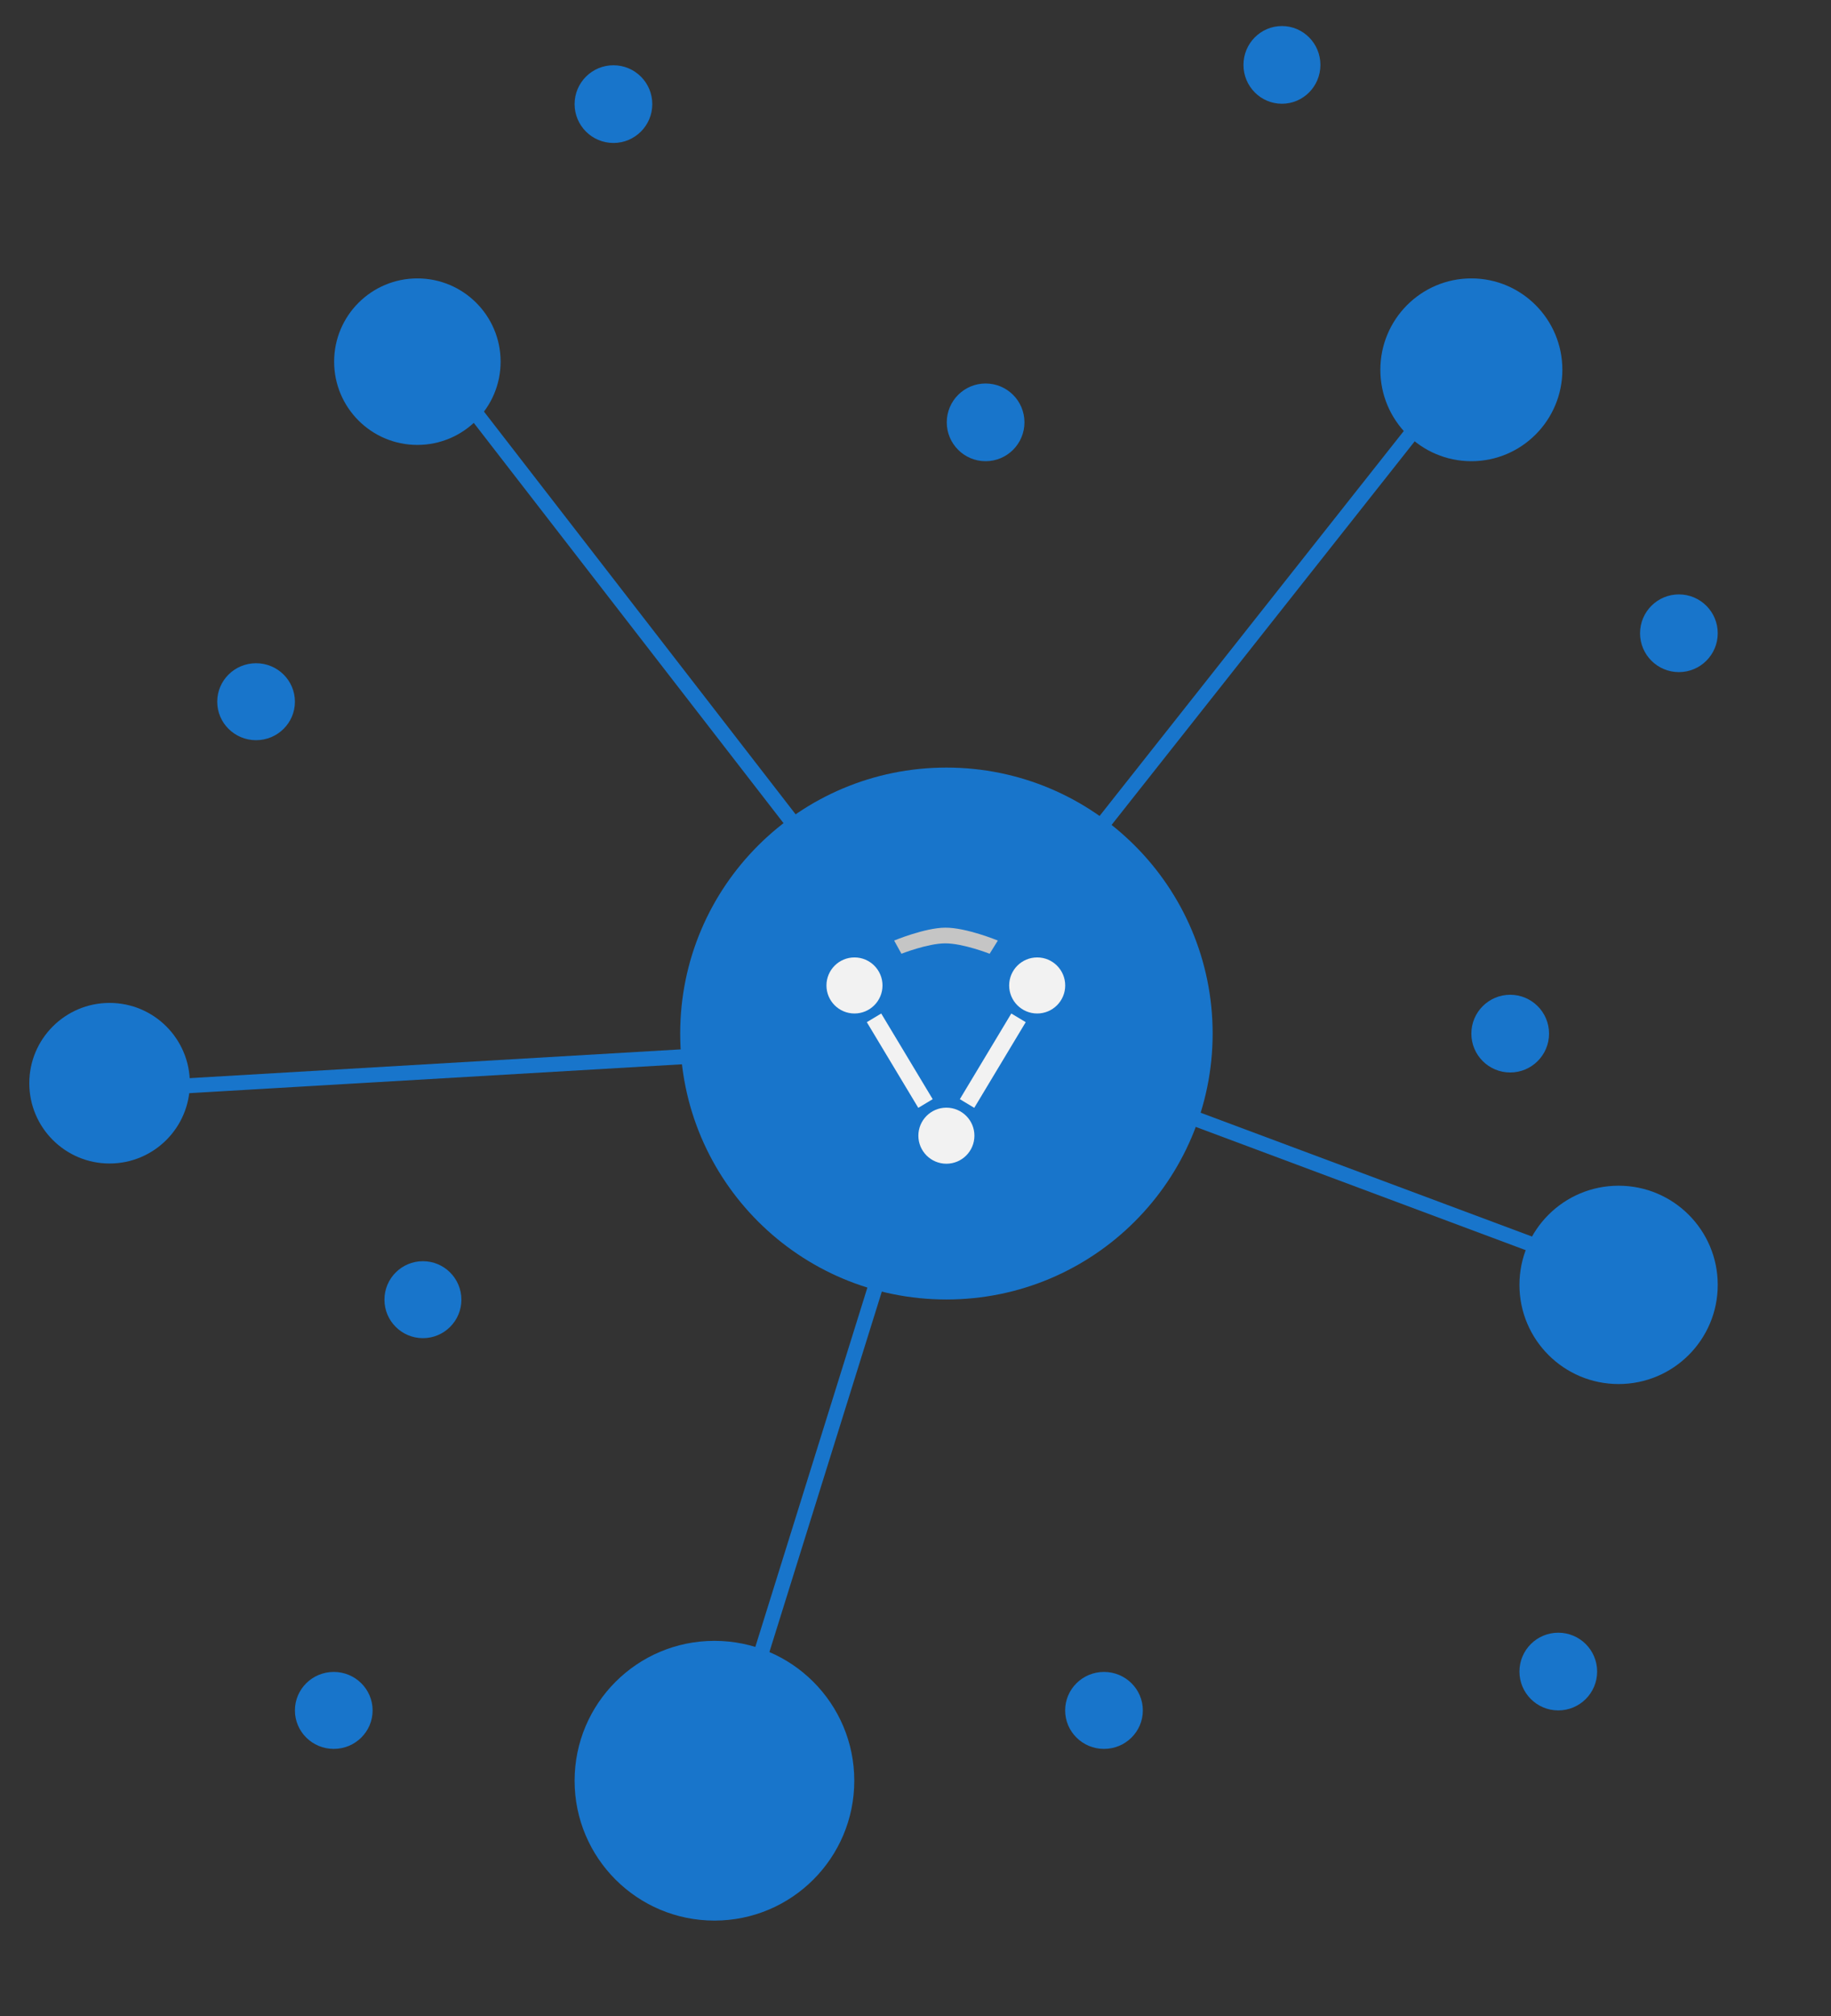 <svg width="2813" height="3097" viewBox="0 0 2813 3097" fill="none" xmlns="http://www.w3.org/2000/svg">
<rect x="0" y="0" width="2813" height="3097" fill="#333333" stroke="none"/>
<g id="vink">
<ellipse id="prymary circle" cx="1454" cy="1587.5" rx="409" ry="408.5" fill="#1875CB"/>
<g id="solos circles">
<circle id="Ellipse 13" cx="942.443" cy="159.924" r="59.678" fill="#1875CB"/>
<ellipse id="Ellipse 14" cx="393.408" cy="1077.82" rx="59.678" ry="59.109" fill="#1875CB"/>
<circle id="Ellipse 16" cx="649.738" cy="1996.29" r="59.109" fill="#1875CB"/>
<ellipse id="Ellipse 17" cx="512.764" cy="2627.17" rx="59.678" ry="59.109" fill="#1875CB"/>
<ellipse id="Ellipse 18" cx="1696.09" cy="2627.17" rx="59.678" ry="59.109" fill="#1875CB"/>
<circle id="Ellipse 19" cx="2394.03" cy="2567.49" r="59.678" fill="#1875CB"/>
<circle id="Ellipse 20" cx="2320.15" cy="1587.64" r="59.678" fill="#1875CB"/>
<circle id="Ellipse 21" cx="2579.32" cy="972.678" r="59.678" fill="#1875CB"/>
<circle id="Ellipse 22" cx="1514.21" cy="648.713" r="59.678" fill="#1875CB"/>
<ellipse id="Ellipse 23" cx="1969.47" cy="99.678" rx="59.109" ry="59.678" fill="#1875CB"/>
</g>
<g id="circles linked">
<circle id="Ellipse 8" cx="641.213" cy="555.502" r="127.881" fill="#1875CB"/>
<ellipse id="Ellipse 9" cx="2260.47" cy="568.006" rx="139.816" ry="140.385" fill="#1875CB"/>
<circle id="Ellipse 10" cx="2486.68" cy="1973.56" r="152.32" fill="#1875CB"/>
<circle id="Ellipse 11" cx="168.338" cy="1663.8" r="123.334" fill="#1875CB"/>
<circle id="Ellipse 12" cx="1097.61" cy="2735.16" r="214.84" fill="#1875CB"/>
</g>
<g id="lines link">
<line id="Line 25" x1="665.818" y1="550.598" x2="1456.23" y2="1571.76" stroke="#1875CB" stroke-width="23" stroke-linecap="round"/>
<line id="Line 26" x1="1452.28" y1="1571.74" x2="2244.26" y2="569.715" stroke="#1875CB" stroke-width="23" stroke-linecap="round"/>
<line id="Line 27" x1="1468.97" y1="1581.14" x2="2479.76" y2="1958.69" stroke="#1875CB" stroke-width="23" stroke-linecap="round"/>
<line id="Line 28" x1="1461.73" y1="1602.3" x2="1111.03" y2="2726.6" stroke="#1875CB" stroke-width="23" stroke-linecap="round"/>
<line id="Line 29" x1="1443.37" y1="1600.05" x2="179.846" y2="1674.07" stroke="#1875CB" stroke-width="23" stroke-linecap="round"/>
</g>
<g id="logo">
<g id="Group 14">
<circle id="Ellipse 3" cx="1453.96" cy="1744.42" r="43.053" transform="rotate(-180 1453.96 1744.42)" fill="#F2F2F2"/>
<circle id="Ellipse 4" cx="1312.75" cy="1513.66" r="43.053" transform="rotate(-180 1312.75 1513.66)" fill="#F2F2F2"/>
<circle id="Ellipse 5" cx="1593.45" cy="1513.66" r="43.053" transform="rotate(-180 1593.45 1513.66)" fill="#F2F2F2"/>
<path id="Rectangle 12" d="M1532.99 1444.68L1520.4 1464.95C1520.4 1464.95 1479.46 1448.89 1452.05 1449C1425.09 1449.11 1384.89 1464.95 1384.89 1464.95L1373.7 1444.68C1373.7 1444.68 1420.49 1425.13 1452.05 1424.89C1484.59 1424.64 1532.99 1444.68 1532.99 1444.68Z" fill="#C5C5C5"/>
<rect id="Rectangle 15" x="1331.69" y="1570.02" width="25.832" height="153.533" transform="rotate(-31 1331.69 1570.02)" fill="#F2F2F2"/>
<rect id="Rectangle 16" x="1553.7" y="1556.71" width="25.832" height="153.533" transform="rotate(31 1553.7 1556.71)" fill="#F2F2F2"/>
</g>
</g>
</g>
</svg>
